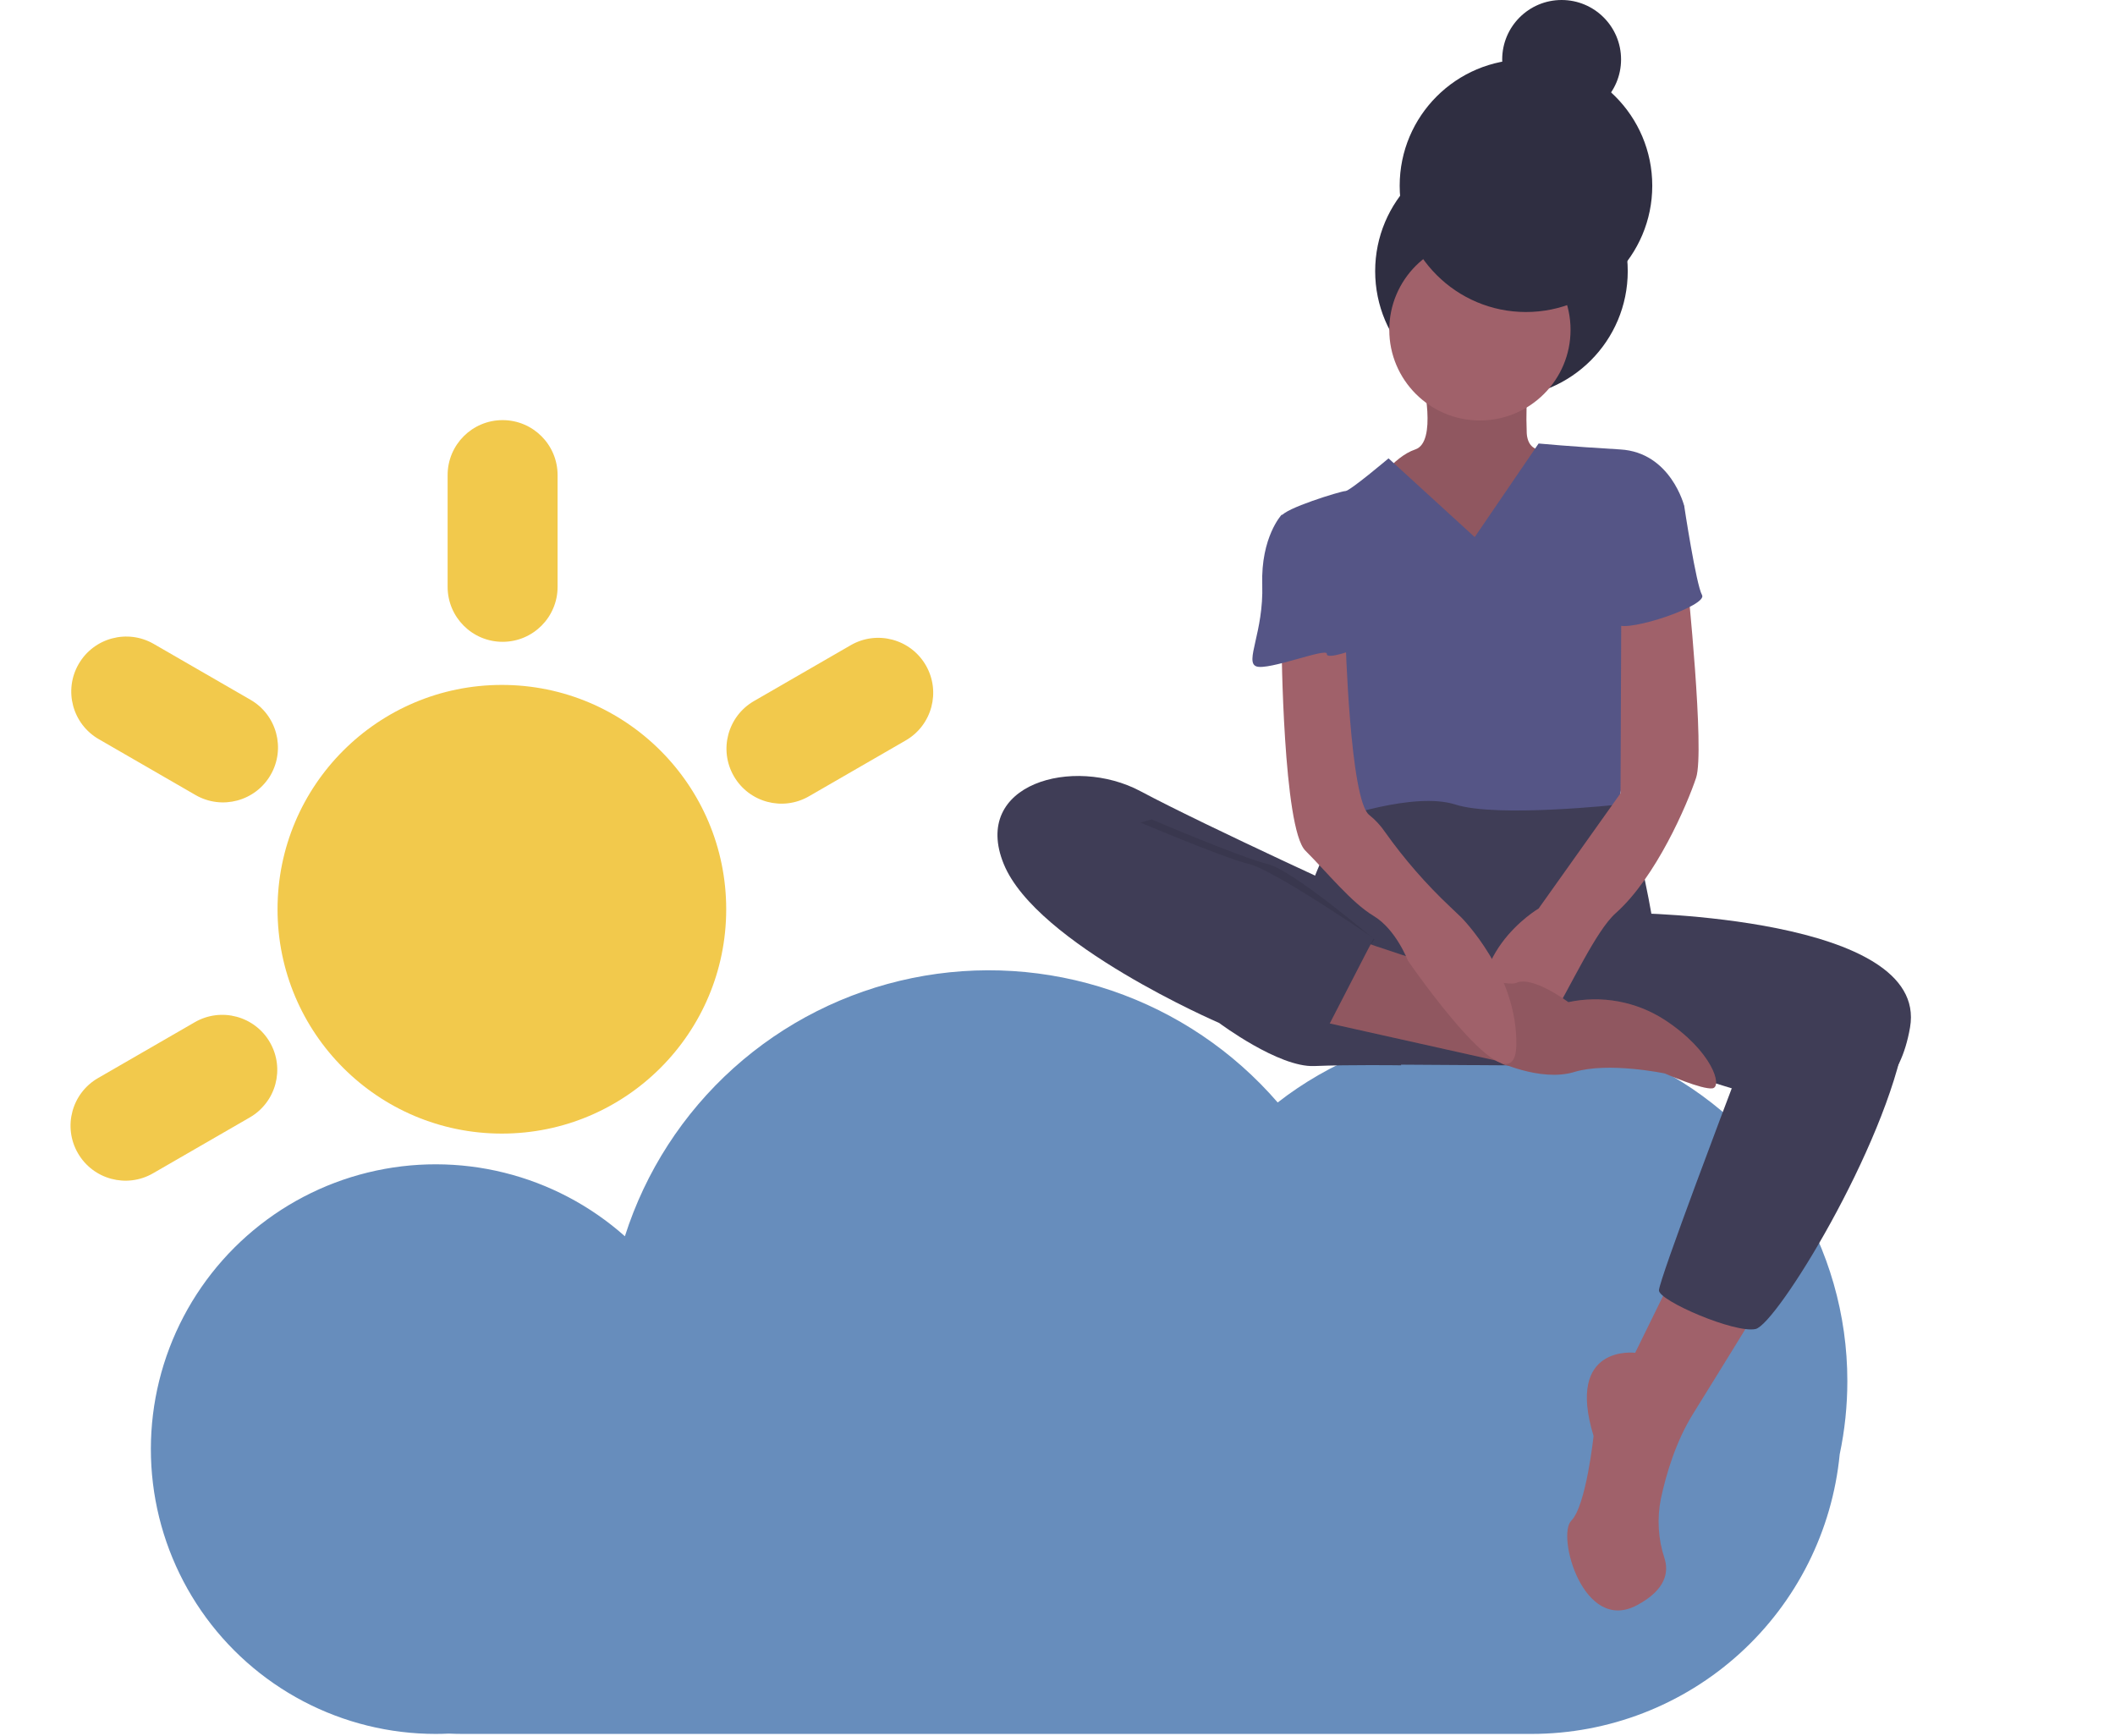 <!-- width="881" height="723" -->
<svg  viewBox="0 0 881 723" fill="none" xmlns="http://www.w3.org/2000/svg">
<g id="weather2 1" clip-path="url(#clip0)">
<g id="Sun">
<path id="Vector" d="M209.054 472.192C260.662 472.192 302.499 430.355 302.499 378.747C302.499 327.138 260.662 285.302 209.054 285.302C157.446 285.302 115.609 327.138 115.609 378.747C115.609 430.355 157.446 472.192 209.054 472.192Z" fill="#F2C94C"/>
<path id="Vector_2" d="M209.36 175H209.36C196.71 175 186.456 185.254 186.456 197.903V244.442C186.456 257.092 196.71 267.346 209.36 267.346H209.36C222.009 267.346 232.263 257.092 232.263 244.442V197.903C232.263 185.254 222.009 175 209.36 175Z" fill="#F2C94C"/>
<path id="Vector_3" d="M209.283 489.944H209.282C196.633 489.944 186.379 500.198 186.379 512.847V559.387C186.379 572.036 196.633 582.29 209.282 582.29H209.283C221.932 582.29 232.186 572.036 232.186 559.387V512.847C232.186 500.198 221.932 489.944 209.283 489.944Z" fill="#F2C94C"/>
<path id="Vector_4" d="M385.657 277.138L385.657 277.138C379.332 266.183 365.325 262.43 354.37 268.755L314.066 292.024C303.112 298.349 299.358 312.356 305.683 323.311L305.683 323.311C312.008 334.265 326.015 338.018 336.969 331.694L377.274 308.424C388.228 302.1 391.981 288.092 385.657 277.138Z" fill="#F2C94C"/>
<path id="Vector_5" d="M32.452 480.356L32.452 480.356C38.776 491.31 52.783 495.063 63.738 488.739L104.042 465.469C114.997 459.145 118.75 445.137 112.425 434.183C106.101 423.228 92.093 419.475 81.139 425.8L40.835 449.069C29.88 455.394 26.127 469.401 32.452 480.356Z" fill="#F2C94C"/>
<path id="Vector_6" d="M32.757 276.609L32.757 276.609C26.432 287.563 30.186 301.571 41.14 307.895L81.444 331.165C92.399 337.489 106.406 333.736 112.731 322.782L112.731 322.782C119.055 311.827 115.302 297.82 104.348 291.495L64.043 268.226C53.089 261.901 39.081 265.654 32.757 276.609Z" fill="#F2C94C"/>
<path id="Vector_7" d="M324.831 433.779L324.831 433.779C318.506 444.733 322.26 458.741 333.214 465.065L373.518 488.335C384.473 494.659 398.48 490.906 404.805 479.952L404.805 479.952C411.129 468.997 407.376 454.99 396.421 448.665L356.117 425.396C345.163 419.071 331.155 422.824 324.831 433.779Z" fill="#F2C94C"/>
</g>
<path id="Vector_8" d="M769.508 575.25C769.508 547.727 761.781 520.757 747.207 497.409C732.634 474.062 711.798 455.274 687.073 443.184C662.347 431.095 634.724 426.19 607.348 429.027C579.971 431.864 553.941 442.329 532.22 459.231C513.731 437.838 489.875 421.76 463.107 412.652C436.34 403.544 407.628 401.735 379.929 407.411C352.229 413.088 326.544 426.045 305.517 444.948C284.49 463.851 268.881 488.017 260.298 514.958C245.937 502.192 228.69 493.105 210.04 488.479C191.39 483.852 171.896 483.826 153.233 488.4C134.571 492.975 117.299 502.015 102.903 514.741C88.507 527.468 77.418 543.501 70.589 561.462C63.76 579.423 61.396 598.773 63.7 617.85C66.004 636.926 72.908 655.157 83.817 670.975C94.726 686.793 109.314 699.725 126.326 708.658C143.338 717.591 162.266 722.258 181.481 722.257C183.325 722.257 185.157 722.209 186.98 722.126C188.863 722.207 190.754 722.257 192.657 722.257H637.976C670.018 722.255 700.911 710.325 724.639 688.791C748.366 667.257 763.227 637.662 766.327 605.77C768.445 595.735 769.511 585.507 769.508 575.25Z" fill="#678DBC"/>
<path id="Vector_9" d="M656.994 328.942C656.994 328.942 621.717 320.278 609.958 326.467C598.199 332.656 563.541 333.275 563.541 333.275C563.541 333.275 534.453 380.311 541.26 404.447C548.068 428.584 576.537 443.438 576.537 443.438L672.466 444.057L687.938 380.929C687.938 380.929 680.512 337.607 674.323 335.131C668.134 332.656 656.994 328.942 656.994 328.942Z" fill="#3F3D56"/>
<path id="Vector_10" d="M592.629 158.127C592.629 158.127 598.818 184.121 589.534 187.215C580.251 190.31 572.205 202.688 572.205 202.688L585.821 225.587L632.238 237.346L646.472 223.73L656.994 194.642L646.472 187.215C646.472 187.215 636.57 190.31 635.951 180.408C635.655 172.975 635.862 165.532 636.57 158.127L592.629 158.127Z" fill="#A0616A"/>
<path id="Vector_11" opacity="0.1" d="M592.629 158.127C592.629 158.127 598.818 184.121 589.534 187.215C580.251 190.31 572.205 202.688 572.205 202.688L585.821 225.587L632.238 237.346L646.472 223.73L656.994 194.642L646.472 187.215C646.472 187.215 636.57 190.31 635.951 180.408C635.655 172.975 635.862 165.532 636.57 158.127L592.629 158.127Z" fill="black"/>
<path id="Vector_12" d="M614.29 223.73L578.394 190.929C578.394 190.929 562.303 204.544 560.446 204.544C558.589 204.544 534.453 211.971 533.834 215.066C533.215 218.16 554.876 250.962 554.876 250.962C554.876 250.962 549.925 275.098 554.876 285.62C559.827 296.141 556.114 341.32 556.114 341.32C556.114 341.32 588.915 329.561 606.244 335.131C623.573 340.701 674.323 335.131 674.323 335.131C674.323 335.131 681.749 287.476 678.655 281.287C675.56 275.098 674.942 239.821 674.942 239.821L701.554 210.734C701.554 210.734 695.984 188.453 674.942 187.215C653.899 185.978 640.902 184.74 640.902 184.74L614.29 223.73Z" fill="#555586"/>
<path id="Vector_13" d="M572.205 375.978C572.205 375.978 502.889 344.415 475.039 329.561C447.188 314.708 404.485 326.467 418.1 359.887C431.716 393.307 507.84 426.109 507.84 426.109C507.84 426.109 532.596 444.676 547.449 444.057C562.303 443.438 583.655 443.747 583.655 443.747L572.205 375.978Z" fill="#3F3D56"/>
<path id="Vector_14" d="M679.274 380.311C679.274 380.311 803.672 381.548 795.626 427.965C787.58 474.382 747.165 458.143 738.5 460C738.5 455.668 721.359 453.34 721.359 453.34L647.091 430.441L679.274 380.311Z" fill="#3F3D56"/>
<g id="Leg">
<path id="Vector_15" d="M697.222 530.702L681.13 563.503C681.13 563.503 652.042 559.79 663.801 598.161C663.801 598.161 660.707 627.249 654.518 633.438C648.329 639.627 659.469 680.474 681.749 668.715C694.282 662.101 695.065 654.507 693.352 649.129C690.693 641.109 690.174 632.533 691.847 624.25C694.083 613.781 698.111 600.391 705.267 588.878C719.502 565.979 733.118 543.699 733.118 543.699L697.222 530.702Z" fill="#A0616A"/>
<path id="Vector_16" d="M740 419C740 419 801.546 385.083 793.5 431.5C785.454 477.917 739.925 551.744 731.261 553.601C722.596 555.458 691.033 541.842 691.033 537.51C691.033 533.177 721.359 453.34 721.359 453.34L727 447L740 419Z" fill="#3F3D56"/>
</g>
<path id="Vector_17" d="M702.792 241.678C702.792 241.678 710.218 312.851 706.505 323.991C702.792 335.131 689.795 365.457 673.085 380.311C656.375 395.164 632.857 470.05 619.86 434.154C606.863 398.258 640.902 378.454 640.902 378.454L675.023 330.448L675.344 252.322L702.792 241.678Z" fill="#A0616A"/>
<path id="Vector_18" d="M563.541 390.832C563.541 390.832 624.811 412.493 631.619 409.399C638.427 406.304 653.28 417.444 653.28 417.444C660.144 415.975 667.231 415.874 674.134 417.149C681.038 418.423 687.621 421.047 693.508 424.871C713.313 437.868 717.645 452.721 713.313 453.34C708.981 453.959 693.508 447.151 693.508 447.151C693.508 447.151 669.99 442.2 655.756 446.532C641.521 450.864 622.969 441.731 622.969 441.731L547.449 424.871L563.541 390.832Z" fill="#A0616A"/>
<path id="Vector_19" opacity="0.1" d="M563.541 390.832C563.541 390.832 624.811 412.493 631.619 409.399C638.427 406.304 653.28 417.444 653.28 417.444C660.144 415.975 667.231 415.874 674.134 417.149C681.038 418.423 687.621 421.047 693.508 424.871C713.313 437.868 717.645 452.721 713.313 453.34C708.981 453.959 693.508 447.151 693.508 447.151C693.508 447.151 669.99 442.2 655.756 446.532C641.521 450.864 622.969 441.731 622.969 441.731L547.449 424.871L563.541 390.832Z" fill="black"/>
<path id="Vector_20" d="M533.834 268.291C533.834 268.291 534.453 345.034 543.736 354.317C553.019 363.6 562.922 375.978 572.205 381.548C581.488 387.118 586.44 400.115 586.44 400.115C586.44 400.115 631 465.099 631.619 435.392C632.238 405.685 608.72 382.167 608.72 382.167L604.117 377.784C594.047 368.308 584.942 357.856 576.935 346.582C575.108 343.894 572.887 341.494 570.348 339.464C562.303 333.275 560.446 265.196 560.446 265.196L533.834 268.291Z" fill="#A0616A"/>
<path id="Vector_21" d="M688.557 203.307L701.554 210.734C701.554 210.734 706.505 243.535 708.981 247.867C711.456 252.199 678.655 263.34 673.704 260.245C668.753 257.151 666.277 226.825 666.277 226.825L688.557 203.307Z" fill="#555586"/>
<path id="Vector_22" d="M541.879 214.447H533.834C533.834 214.447 525.169 223.73 525.788 243.535C526.407 263.339 518.361 275.717 523.312 277.574C528.264 279.431 552.96 269.603 552.68 272.351C552.4 275.098 565.397 270.147 565.397 270.147L556.733 237.346L541.879 214.447Z" fill="#555586"/>
<path id="Vector_23" opacity="0.1" d="M479.681 341.32C479.681 341.32 517.434 357.411 527.955 359.887C538.476 362.363 572.481 391.331 572.481 391.331L549.269 426.578C549.269 426.578 525.48 423.633 512.483 421.158C499.486 418.682 422.124 367.314 435.121 358.649C448.118 349.985 479.681 341.32 479.681 341.32Z" fill="black"/>
<path id="Vector_24" d="M471.944 341.32C471.944 341.32 509.697 357.411 520.218 359.887C530.739 362.363 572.205 390.832 572.205 390.832L551.782 430.441C551.782 430.441 517.742 423.633 504.746 421.158C491.749 418.682 414.387 367.314 427.384 358.649C440.381 349.985 471.944 341.32 471.944 341.32Z" fill="#3F3D56"/>
<g id="Head">
<path id="Vector_25" d="M625.43 165.554C654.483 165.554 678.036 142.002 678.036 112.948C678.036 83.895 654.483 60.342 625.43 60.342C596.376 60.342 572.824 83.895 572.824 112.948C572.824 142.002 596.376 165.554 625.43 165.554Z" fill="#2F2E41"/>
<path id="Vector_26" d="M616.456 175.147C637.306 175.147 654.209 158.245 654.209 137.395C654.209 116.544 637.306 99.642 616.456 99.642C595.606 99.642 578.703 116.544 578.703 137.395C578.703 158.245 595.606 175.147 616.456 175.147Z" fill="#A0616A"/>
<path id="Vector_27" d="M635.642 129.968C664.695 129.968 688.248 106.415 688.248 77.362C688.248 48.308 664.695 24.756 635.642 24.756C606.588 24.756 583.036 48.308 583.036 77.362C583.036 106.415 606.588 129.968 635.642 129.968Z" fill="#2F2E41"/>
<path id="Vector_28" d="M650.495 49.511C664.167 49.511 675.251 38.428 675.251 24.756C675.251 11.084 664.167 0 650.495 0C636.823 0 625.739 11.084 625.739 24.756C625.739 38.428 636.823 49.511 650.495 49.511Z" fill="#2F2E41"/>
</g>
</g>
<defs>
<clipPath id="clip0">
<rect width="881" height="722.628" fill="white"/>
</clipPath>
</defs>
</svg>
